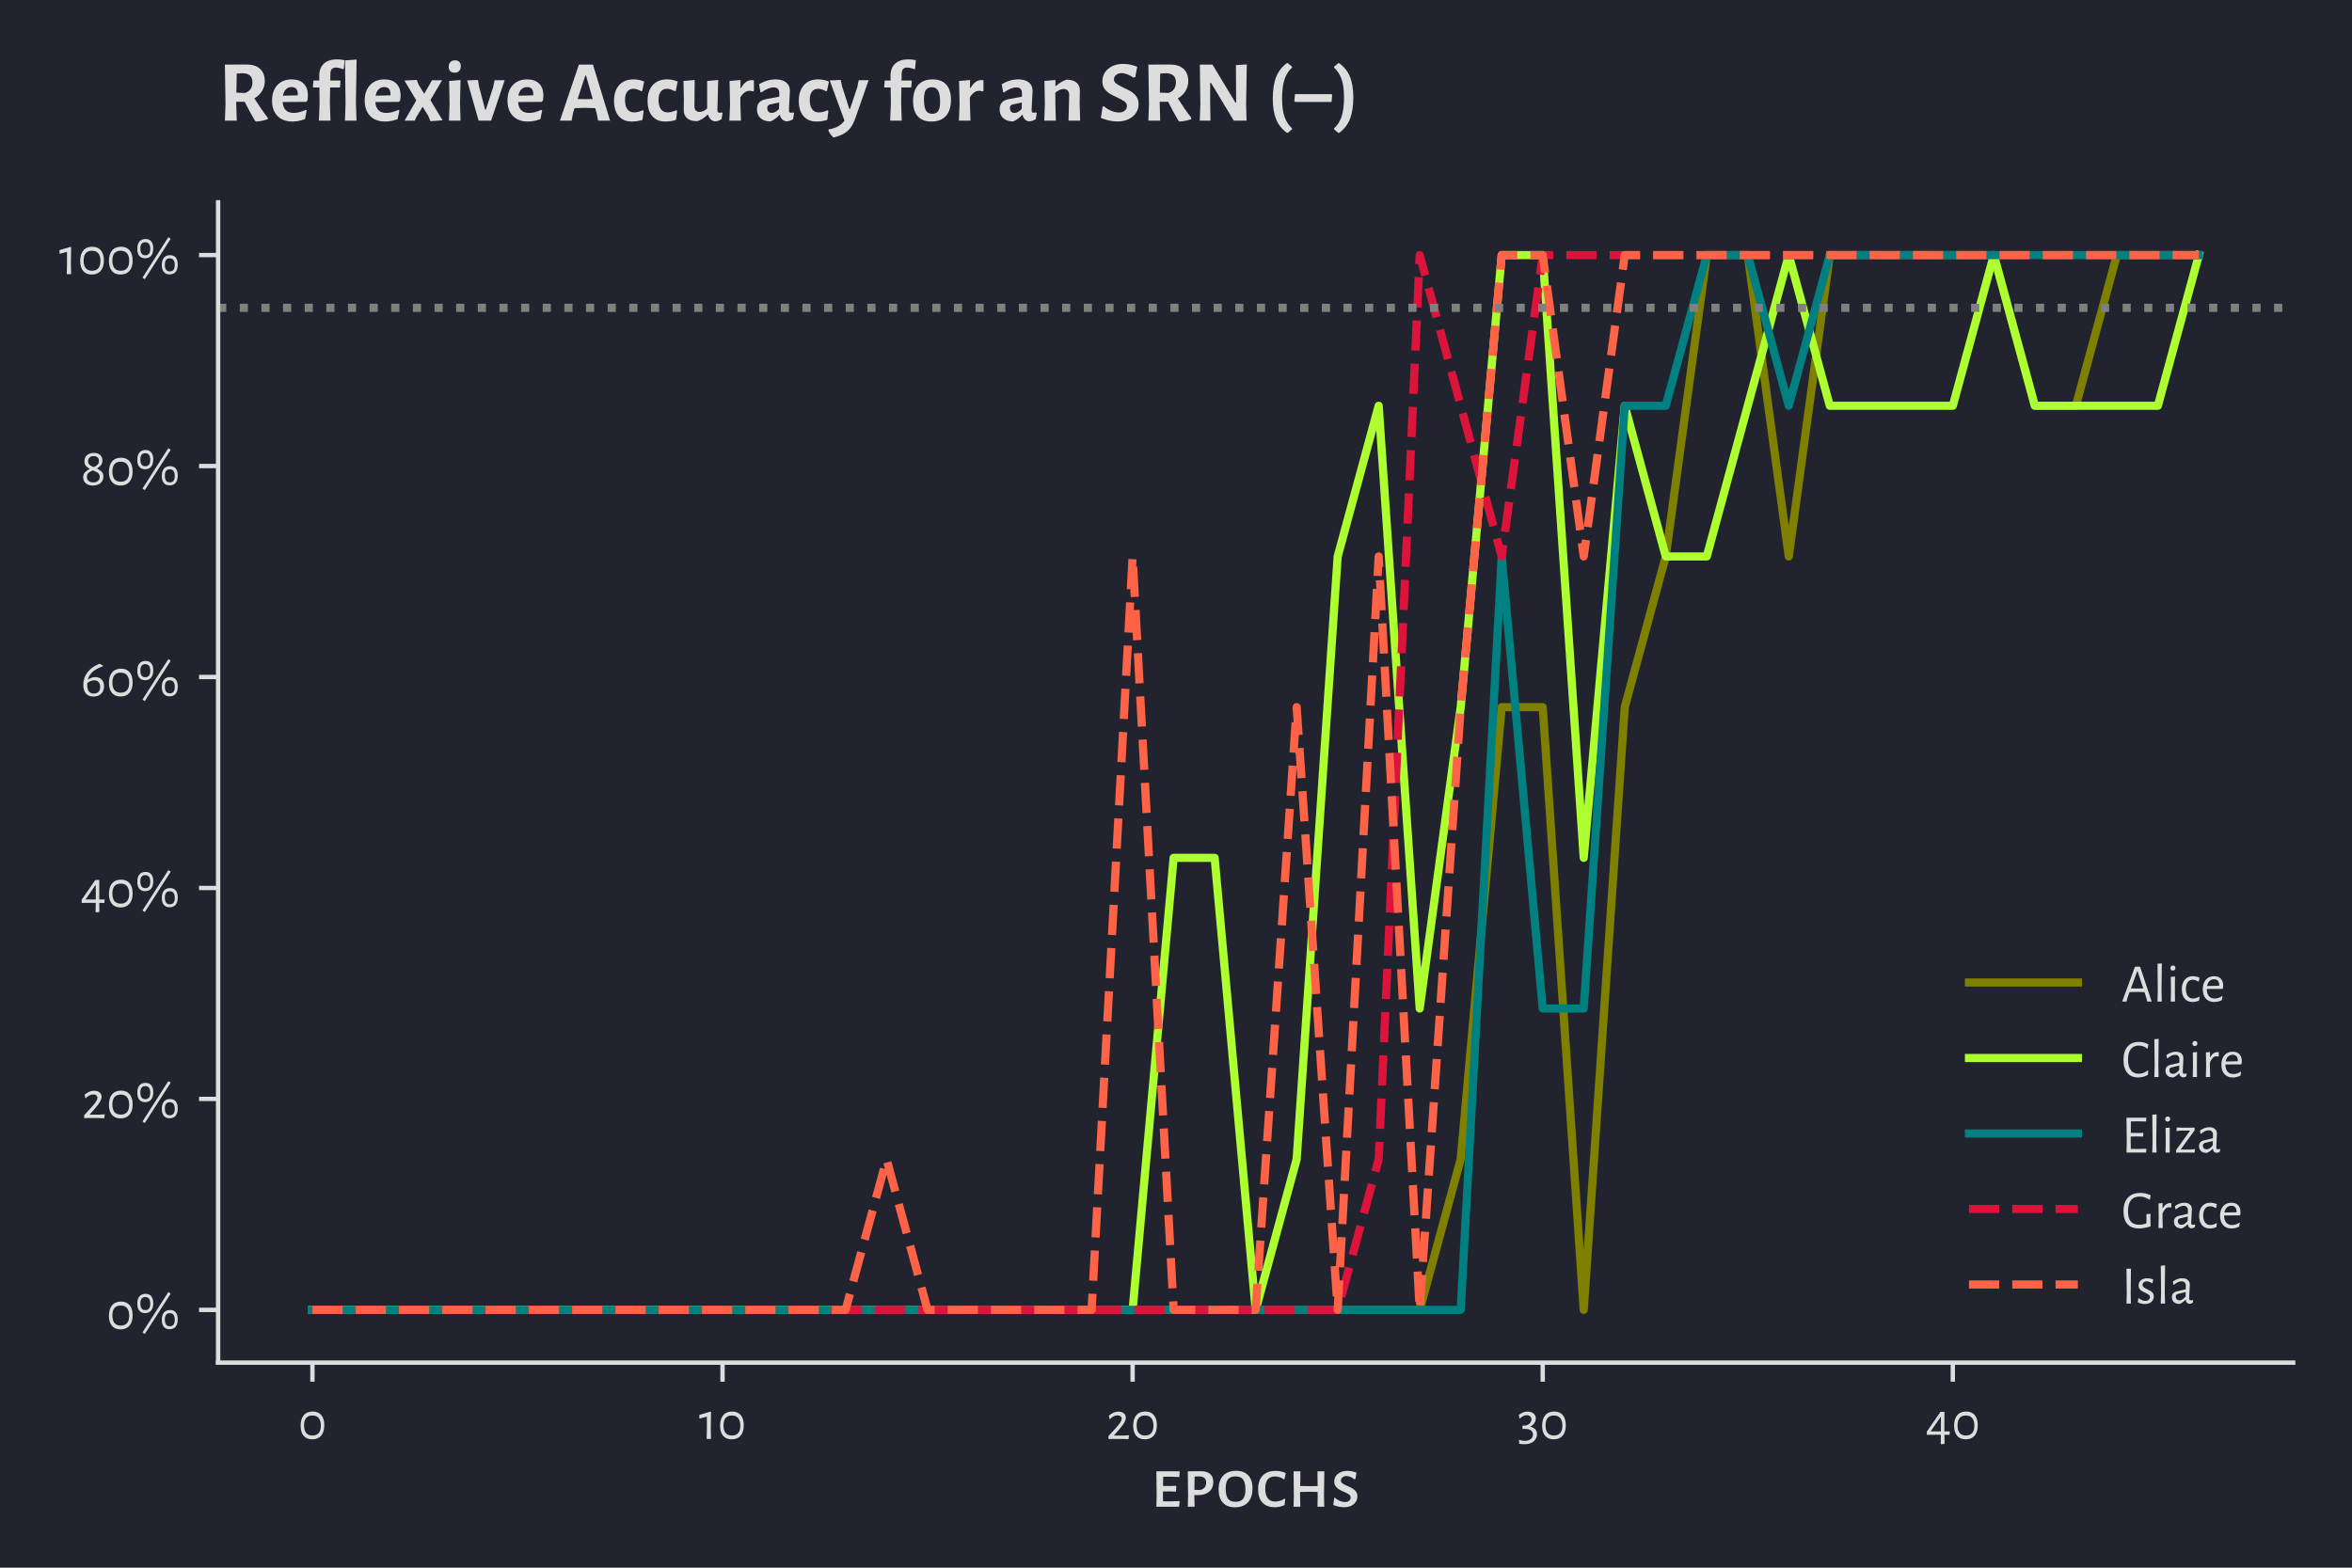 <?xml version="1.0" encoding="utf-8" standalone="no"?>
<!DOCTYPE svg PUBLIC "-//W3C//DTD SVG 1.1//EN"
  "http://www.w3.org/Graphics/SVG/1.1/DTD/svg11.dtd">
<!-- Created with matplotlib (https://matplotlib.org/) -->
<svg height="288pt" version="1.1" viewBox="0 0 432 288" width="432pt" xmlns="http://www.w3.org/2000/svg" xmlns:xlink="http://www.w3.org/1999/xlink">
 <defs>
  <style type="text/css">*{stroke-linecap:butt;stroke-linejoin:round;}</style>
 </defs>
 <g id="figure_1">
  <g id="patch_1">
   <path d="M 0 288 
L 432 288 
L 432 0 
L 0 0 
z
" style="fill:#21242e;"/>
  </g>
  <g id="axes_1">
   <g id="patch_2">
    <path d="M 40.06 250.33 
L 421.2 250.33 
L 421.2 37.17 
L 40.06 37.17 
z
" style="fill:#21242e;"/>
   </g>
   <g id="matplotlib.axis_1">
    <g id="xtick_1">
     <g id="line2d_1">
      <defs>
       <path d="M 0 0 
L 0 3.5 
" id="m5fe134ae4e" style="stroke:#dddddd;stroke-width:0.8;"/>
      </defs>
      <g>
       <use style="fill:#dddddd;stroke:#dddddd;stroke-width:0.8;" x="57.385" xlink:href="#m5fe134ae4e" y="250.33"/>
      </g>
     </g>
     <g id="text_1">
      <!-- 0 -->
      <g style="fill:#dddddd;" transform="translate(54.745 264.35)scale(0.1 -0.1)">
       <defs>
        <path d="M 27 50.406 
Q 37.094 50.406 42.641 43.844 
Q 48.203 37.297 48.203 25.203 
Q 48.203 12.797 42.391 6.047 
Q 36.594 -0.703 26 -0.703 
Q 15.797 -0.703 10.25 5.797 
Q 4.703 12.297 4.703 24.203 
Q 4.703 36.797 10.5 43.594 
Q 16.297 50.406 27 50.406 
z
M 26.297 43.094 
Q 18.703 43.094 14.844 38.5 
Q 11 33.906 11 24.797 
Q 11 15.594 14.891 10.938 
Q 18.797 6.297 26.406 6.297 
Q 34 6.297 37.953 10.844 
Q 41.906 15.406 41.906 24.297 
Q 41.906 33.594 37.953 38.344 
Q 34 43.094 26.297 43.094 
z
" id="AlegreyaSans-Regular-48"/>
       </defs>
       <use xlink:href="#AlegreyaSans-Regular-48"/>
      </g>
     </g>
    </g>
    <g id="xtick_2">
     <g id="line2d_2">
      <g>
       <use style="fill:#dddddd;stroke:#dddddd;stroke-width:0.8;" x="132.709" xlink:href="#m5fe134ae4e" y="250.33"/>
      </g>
     </g>
     <g id="text_2">
      <!-- 10 -->
      <g style="fill:#dddddd;" transform="translate(128.349 264.35)scale(0.1 -0.1)">
       <defs>
        <path d="M 22.5 49.406 
L 22 20.703 
L 22.406 0 
L 14.406 0 
L 14.906 19.703 
L 14.797 41.094 
L 1.906 37.5 
L 1.094 37.906 
L 1.094 44.203 
L 21.297 50.203 
z
" id="AlegreyaSans-Regular-49"/>
       </defs>
       <use xlink:href="#AlegreyaSans-Regular-49"/>
       <use x="34.4" xlink:href="#AlegreyaSans-Regular-48"/>
      </g>
     </g>
    </g>
    <g id="xtick_3">
     <g id="line2d_3">
      <g>
       <use style="fill:#dddddd;stroke:#dddddd;stroke-width:0.8;" x="208.033" xlink:href="#m5fe134ae4e" y="250.33"/>
      </g>
     </g>
     <g id="text_3">
      <!-- 20 -->
      <g style="fill:#dddddd;" transform="translate(203.118 264.35)scale(0.1 -0.1)">
       <defs>
        <path d="M 23 50.203 
Q 29 50.203 32.844 47.141 
Q 36.703 44.094 36.703 39.094 
Q 36.703 35.094 33.891 30.141 
Q 31.094 25.203 25 18.094 
L 14.906 6.594 
L 15.094 6.203 
L 33.594 6.203 
L 42 6.797 
L 42.594 6.297 
L 41.5 -0.406 
L 31.297 0 
L 8.906 0 
L 5.203 -0.203 
L 4.703 0.203 
L 4.703 5.203 
L 18.594 20.297 
Q 24 26.297 26.5 30.25 
Q 29 34.203 29 37.203 
Q 29 39.906 27 41.656 
Q 25 43.406 21.406 43.406 
Q 17.797 43.406 14.25 41.594 
Q 10.703 39.797 7.797 36.594 
L 6.797 36.594 
L 5.5 42.703 
Q 9.406 46.297 13.906 48.25 
Q 18.406 50.203 23 50.203 
z
" id="AlegreyaSans-Regular-50"/>
       </defs>
       <use xlink:href="#AlegreyaSans-Regular-50"/>
       <use x="45.5" xlink:href="#AlegreyaSans-Regular-48"/>
      </g>
     </g>
    </g>
    <g id="xtick_4">
     <g id="line2d_4">
      <g>
       <use style="fill:#dddddd;stroke:#dddddd;stroke-width:0.8;" x="283.357" xlink:href="#m5fe134ae4e" y="250.33"/>
      </g>
     </g>
     <g id="text_4">
      <!-- 30 -->
      <g style="fill:#dddddd;" transform="translate(278.657 264.35)scale(0.1 -0.1)">
       <defs>
        <path d="M 19.094 50.297 
Q 25.906 50.297 30.094 46.75 
Q 34.297 43.203 34.297 37.594 
Q 34.297 33.297 31.75 29.297 
Q 29.203 25.297 24.297 22.797 
L 24.297 22.406 
Q 30.297 21 33.391 17.594 
Q 36.5 14.203 36.5 9.094 
Q 36.5 3.594 33.641 -0.703 
Q 30.797 -5 25.594 -7.344 
Q 20.406 -9.703 13.703 -9.703 
Q 9.094 -9.703 3.906 -8.797 
L 3.406 -2 
L 4 -1.5 
Q 8.703 -3.5 14.203 -3.5 
Q 20.797 -3.5 24.891 -0.344 
Q 29 2.797 29 8.094 
Q 29 12.797 25.641 15.5 
Q 22.297 18.203 16.094 18.406 
L 10.203 18.406 
L 9.703 19 
L 9.906 24.5 
L 14.297 24.594 
Q 17 24.594 19.797 26.094 
Q 22.594 27.594 24.438 30.188 
Q 26.297 32.797 26.297 35.906 
Q 26.297 39.5 23.891 41.594 
Q 21.5 43.703 17.594 43.703 
Q 14.5 43.703 11.547 42.25 
Q 8.594 40.797 5.203 37.797 
L 4.297 37.797 
L 3.094 44.094 
Q 10.594 50.297 19.094 50.297 
z
" id="AlegreyaSans-Regular-51"/>
       </defs>
       <use xlink:href="#AlegreyaSans-Regular-51"/>
       <use x="41.2" xlink:href="#AlegreyaSans-Regular-48"/>
      </g>
     </g>
    </g>
    <g id="xtick_5">
     <g id="line2d_5">
      <g>
       <use style="fill:#dddddd;stroke:#dddddd;stroke-width:0.8;" x="358.681" xlink:href="#m5fe134ae4e" y="250.33"/>
      </g>
     </g>
     <g id="text_5">
      <!-- 40 -->
      <g style="fill:#dddddd;" transform="translate(353.636 264.35)scale(0.1 -0.1)">
       <defs>
        <path d="M 35.203 7.703 
L 35 7.703 
L 35.297 -8.594 
L 34.797 -9.203 
L 28.797 -9.703 
L 28.297 -9.094 
L 28.5 7.703 
L 9.797 7.703 
L 3.203 7.5 
L 2.703 8.297 
L 2.703 13.406 
L 27.797 49.797 
L 35.094 49.797 
L 34.906 13.906 
L 44.297 13.906 
L 44.906 13.094 
L 44.406 7.5 
z
M 28.594 13.906 
L 28.594 40.203 
L 27.906 40.203 
L 9.703 13.906 
z
" id="AlegreyaSans-Regular-52"/>
       </defs>
       <use xlink:href="#AlegreyaSans-Regular-52"/>
       <use x="48.1" xlink:href="#AlegreyaSans-Regular-48"/>
      </g>
     </g>
    </g>
    <g id="text_6">
     <!-- epochs -->
     <g style="fill:#dddddd;" transform="translate(211.319 276.804)scale(0.13 -0.13)">
      <defs>
       <path d="M 40.5 8 
L 41.203 7.297 
L 40.406 0 
L 8.297 0 
L 8.703 15 
L 8.297 50.094 
L 40.703 50.094 
L 41.297 49.297 
L 40.594 42 
L 27.906 42.5 
L 17.906 42.406 
L 17.703 29.406 
L 27.297 29.297 
L 36 29.594 
L 36.5 28.797 
L 35.906 21.406 
L 26.5 21.703 
L 17.594 21.594 
L 17.5 15.906 
L 17.703 7.703 
L 27 7.594 
z
" id="AlegreyaSansSC-Medium-101"/>
       <path d="M 27.297 50.203 
Q 35.406 50.203 39.844 46.25 
Q 44.297 42.297 44.297 35 
Q 44.297 26.406 38.594 21.453 
Q 32.906 16.5 23.203 16.5 
L 17.5 16.5 
L 17.5 15.906 
L 17.906 0 
L 8.297 0 
L 8.703 15 
L 8.297 50.094 
L 27.297 50.203 
z
M 25.594 23.703 
Q 34.203 25.5 34.203 34.203 
Q 34.203 38.5 31.797 40.594 
Q 29.406 42.703 24.406 42.906 
L 17.906 42.703 
L 17.594 23.906 
L 25.594 23.703 
z
" id="AlegreyaSansSC-Medium-112"/>
       <path d="M 28.797 50.797 
Q 39.797 50.797 45.844 44.344 
Q 51.906 37.906 51.906 26.203 
Q 51.906 13.203 45.453 6.203 
Q 39 -0.797 27.094 -0.797 
Q 16 -0.797 10 5.797 
Q 4 12.406 4 24.5 
Q 4 37.094 10.453 43.938 
Q 16.906 50.797 28.797 50.797 
z
M 27.906 42.906 
Q 20.703 42.906 17.344 38.844 
Q 14 34.797 14 25.703 
Q 14 15.594 17.297 11.297 
Q 20.594 7 27.797 7 
Q 35.094 7 38.5 11.047 
Q 41.906 15.094 41.906 24.297 
Q 41.906 34.297 38.594 38.594 
Q 35.297 42.906 27.906 42.906 
z
" id="AlegreyaSansSC-Medium-111"/>
       <path d="M 28.797 50.703 
Q 37 50.703 43.094 47.5 
L 41.297 39 
L 40.406 38.703 
Q 37.906 40.594 34.656 41.688 
Q 31.406 42.797 27.906 42.797 
Q 14.094 42.797 14.094 25.594 
Q 14.094 16.594 17.688 11.938 
Q 21.297 7.297 28.203 7.297 
Q 31.594 7.297 35.094 8.391 
Q 38.594 9.5 41.297 11.406 
L 42.297 10.906 
L 41.5 2.406 
Q 34.797 -0.703 27.703 -0.703 
Q 16.203 -0.703 10.094 5.891 
Q 4 12.5 4 24.703 
Q 4 37.203 10.453 43.953 
Q 16.906 50.703 28.797 50.703 
z
" id="AlegreyaSansSC-Medium-99"/>
       <path d="M 51.297 15.906 
L 51.703 0 
L 42.094 0 
L 42.406 15 
L 42.297 21 
L 29.406 21.094 
L 17.594 20.906 
L 17.5 15.906 
L 17.906 0 
L 8.297 0 
L 8.703 15 
L 8.297 50.094 
L 18 50.094 
L 17.703 29.297 
L 30.094 29.094 
L 42.297 29.203 
L 42.094 50.094 
L 51.797 50.094 
z
" id="AlegreyaSansSC-Medium-104"/>
       <path d="M 24.406 50.703 
Q 30.797 50.703 37.203 48.203 
L 35.703 39.094 
L 34.203 38.797 
Q 28.406 43.406 23.203 43.406 
Q 19.5 43.406 17.344 41.5 
Q 15.203 39.594 15.203 37.094 
Q 15.203 34.594 17.453 32.938 
Q 19.703 31.297 24.5 29.297 
Q 29 27.406 31.75 25.75 
Q 34.5 24.094 36.5 21.391 
Q 38.5 18.703 38.5 14.703 
Q 38.5 10.594 36.344 7.094 
Q 34.203 3.594 29.953 1.438 
Q 25.703 -0.703 19.703 -0.703 
Q 16.094 -0.703 12.094 0.094 
Q 8.094 0.906 4.406 2.5 
L 5.703 12.203 
L 6.797 12.797 
Q 9.703 9.906 13.641 8.25 
Q 17.594 6.594 20.906 6.594 
Q 24.5 6.594 26.75 8.438 
Q 29 10.297 29 13 
Q 29 15.703 26.703 17.344 
Q 24.406 19 19.594 21 
Q 15.297 22.906 12.5 24.547 
Q 9.703 26.203 7.75 28.953 
Q 5.797 31.703 5.797 35.703 
Q 5.797 39.906 8.047 43.297 
Q 10.297 46.703 14.547 48.703 
Q 18.797 50.703 24.406 50.703 
z
" id="AlegreyaSansSC-Medium-115"/>
      </defs>
      <use xlink:href="#AlegreyaSansSC-Medium-101"/>
      <use x="44.4" xlink:href="#AlegreyaSansSC-Medium-112"/>
      <use x="92.2" xlink:href="#AlegreyaSansSC-Medium-111"/>
      <use x="148" xlink:href="#AlegreyaSansSC-Medium-99"/>
      <use x="193.8" xlink:href="#AlegreyaSansSC-Medium-104"/>
      <use x="253.8" xlink:href="#AlegreyaSansSC-Medium-115"/>
     </g>
    </g>
   </g>
   <g id="matplotlib.axis_2">
    <g id="ytick_1">
     <g id="line2d_6">
      <defs>
       <path d="M 0 0 
L -3.5 0 
" id="mf46c822122" style="stroke:#dddddd;stroke-width:0.8;"/>
      </defs>
      <g>
       <use style="fill:#dddddd;stroke:#dddddd;stroke-width:0.8;" x="40.06" xlink:href="#mf46c822122" y="240.641"/>
      </g>
     </g>
     <g id="text_7">
      <!-- 0% -->
      <g style="fill:#dddddd;" transform="translate(19.54 244.151)scale(0.1 -0.1)">
       <defs>
        <path d="M 64.406 65.797 
L 65 64.406 
L 17.797 -9.094 
L 14.297 -7.094 
L 13.797 -5.906 
L 60.906 67.797 
z
M 19.203 64.594 
Q 26 64.594 29.641 60.141 
Q 33.297 55.703 33.297 47.406 
Q 33.297 38.5 29.391 33.844 
Q 25.5 29.203 18.203 29.203 
Q 11.406 29.203 7.703 33.641 
Q 4 38.094 4 46.5 
Q 4 55.297 7.891 59.938 
Q 11.797 64.594 19.203 64.594 
z
M 18.594 58.703 
Q 9.594 58.703 9.594 47 
Q 9.594 34.703 18.703 34.703 
Q 27.797 34.703 27.797 46.5 
Q 27.797 58.703 18.594 58.703 
z
M 64.203 34.906 
Q 71 34.906 74.641 30.5 
Q 78.297 26.094 78.297 17.797 
Q 78.297 8.906 74.438 4.25 
Q 70.594 -0.406 63.203 -0.406 
Q 56.406 -0.406 52.703 4.047 
Q 49 8.5 49 16.797 
Q 49 25.594 52.891 30.25 
Q 56.797 34.906 64.203 34.906 
z
M 63.594 29.094 
Q 54.594 29.094 54.594 17.297 
Q 54.594 5.094 63.703 5.094 
Q 72.797 5.094 72.797 16.906 
Q 72.797 29.094 63.594 29.094 
z
" id="AlegreyaSans-Regular-37"/>
       </defs>
       <use xlink:href="#AlegreyaSans-Regular-48"/>
       <use x="52.8" xlink:href="#AlegreyaSans-Regular-37"/>
      </g>
     </g>
    </g>
    <g id="ytick_2">
     <g id="line2d_7">
      <g>
       <use style="fill:#dddddd;stroke:#dddddd;stroke-width:0.8;" x="40.06" xlink:href="#mf46c822122" y="201.885"/>
      </g>
     </g>
     <g id="text_8">
      <!-- 20% -->
      <g style="fill:#dddddd;" transform="translate(14.99 205.395)scale(0.1 -0.1)">
       <use xlink:href="#AlegreyaSans-Regular-50"/>
       <use x="45.5" xlink:href="#AlegreyaSans-Regular-48"/>
       <use x="98.3" xlink:href="#AlegreyaSans-Regular-37"/>
      </g>
     </g>
    </g>
    <g id="ytick_3">
     <g id="line2d_8">
      <g>
       <use style="fill:#dddddd;stroke:#dddddd;stroke-width:0.8;" x="40.06" xlink:href="#mf46c822122" y="163.128"/>
      </g>
     </g>
     <g id="text_9">
      <!-- 40% -->
      <g style="fill:#dddddd;" transform="translate(14.73 166.638)scale(0.1 -0.1)">
       <use xlink:href="#AlegreyaSans-Regular-52"/>
       <use x="48.1" xlink:href="#AlegreyaSans-Regular-48"/>
       <use x="100.9" xlink:href="#AlegreyaSans-Regular-37"/>
      </g>
     </g>
    </g>
    <g id="ytick_4">
     <g id="line2d_9">
      <g>
       <use style="fill:#dddddd;stroke:#dddddd;stroke-width:0.8;" x="40.06" xlink:href="#mf46c822122" y="124.372"/>
      </g>
     </g>
     <g id="text_10">
      <!-- 60% -->
      <g style="fill:#dddddd;" transform="translate(14.84 127.882)scale(0.1 -0.1)">
       <defs>
        <path d="M 26.703 34.906 
Q 34.203 34.906 38.453 30.297 
Q 42.703 25.703 42.703 18 
Q 42.703 9.703 37.5 4.453 
Q 32.297 -0.797 23.203 -0.797 
Q 14 -0.797 9.297 4.891 
Q 4.594 10.594 4.594 21.094 
Q 4.594 33.797 12.344 43.797 
Q 20.094 53.797 34.203 59.406 
L 34.703 59.406 
L 40.906 55.797 
L 40.906 55 
Q 28.906 50.797 22.156 45 
Q 15.406 39.203 13.094 31.203 
L 13.703 30.5 
Q 19.703 34.906 26.703 34.906 
z
M 23.797 4.703 
Q 29.406 4.703 32.5 7.844 
Q 35.594 11 35.594 16.906 
Q 35.594 22.703 32.688 25.844 
Q 29.797 29 24.5 29 
Q 17.906 29 11.906 23.797 
Q 11.797 22.906 11.797 21.094 
Q 11.797 12.906 14.688 8.797 
Q 17.594 4.703 23.797 4.703 
z
" id="AlegreyaSans-Regular-54"/>
       </defs>
       <use xlink:href="#AlegreyaSans-Regular-54"/>
       <use x="47" xlink:href="#AlegreyaSans-Regular-48"/>
       <use x="99.8" xlink:href="#AlegreyaSans-Regular-37"/>
      </g>
     </g>
    </g>
    <g id="ytick_5">
     <g id="line2d_10">
      <g>
       <use style="fill:#dddddd;stroke:#dddddd;stroke-width:0.8;" x="40.06" xlink:href="#mf46c822122" y="85.615"/>
      </g>
     </g>
     <g id="text_11">
      <!-- 80% -->
      <g style="fill:#dddddd;" transform="translate(14.799 89.126)scale(0.1 -0.1)">
       <defs>
        <path d="M 24.5 59.203 
Q 31.797 59.203 35.938 55.453 
Q 40.094 51.703 40.094 45.203 
Q 40.094 40.094 37.5 36.797 
Q 34.906 33.5 30.406 30.906 
L 30.406 30.406 
Q 35.797 27.797 38.844 24.641 
Q 41.906 21.5 41.906 15.797 
Q 41.906 8.297 36.594 3.797 
Q 31.297 -0.703 22.5 -0.703 
Q 14.297 -0.703 9.547 3.438 
Q 4.797 7.594 4.797 14.297 
Q 4.797 19.906 8 23.453 
Q 11.203 27 16.5 29.594 
L 16.5 30.094 
Q 12.297 32.297 9.688 35.5 
Q 7.094 38.703 7.094 43.906 
Q 7.094 51 11.891 55.094 
Q 16.703 59.203 24.5 59.203 
z
M 24.094 53.406 
Q 19.406 53.406 16.594 50.906 
Q 13.797 48.406 13.797 44.094 
Q 13.797 39.797 16.438 37.438 
Q 19.094 35.094 24.094 33.094 
Q 28.594 35 31.141 37.547 
Q 33.703 40.094 33.703 44.5 
Q 33.703 48.703 31.141 51.047 
Q 28.594 53.406 24.094 53.406 
z
M 22.703 27.094 
Q 17.594 25.297 14.594 22.594 
Q 11.594 19.906 11.594 15.094 
Q 11.594 10.594 14.75 7.797 
Q 17.906 5 23.203 5 
Q 28.703 5 31.953 7.844 
Q 35.203 10.703 35.203 15.297 
Q 35.203 18.5 33.5 20.641 
Q 31.797 22.797 29.438 24.047 
Q 27.094 25.297 22.703 27.094 
z
" id="AlegreyaSans-Regular-56"/>
       </defs>
       <use xlink:href="#AlegreyaSans-Regular-56"/>
       <use x="47.4" xlink:href="#AlegreyaSans-Regular-48"/>
       <use x="100.2" xlink:href="#AlegreyaSans-Regular-37"/>
      </g>
     </g>
    </g>
    <g id="ytick_6">
     <g id="line2d_11">
      <g>
       <use style="fill:#dddddd;stroke:#dddddd;stroke-width:0.8;" x="40.06" xlink:href="#mf46c822122" y="46.859"/>
      </g>
     </g>
     <g id="text_12">
      <!-- 100% -->
      <g style="fill:#dddddd;" transform="translate(10.819 50.369)scale(0.1 -0.1)">
       <use xlink:href="#AlegreyaSans-Regular-49"/>
       <use x="34.4" xlink:href="#AlegreyaSans-Regular-48"/>
       <use x="87.2" xlink:href="#AlegreyaSans-Regular-48"/>
       <use x="140" xlink:href="#AlegreyaSans-Regular-37"/>
      </g>
     </g>
    </g>
   </g>
   <g id="line2d_12">
    <path clip-path="url(#pa89ea2d0d8)" d="M 57.385 240.641 
L 64.917 240.641 
L 72.449 240.641 
L 79.982 240.641 
L 87.514 240.641 
L 95.047 240.641 
L 102.579 240.641 
L 110.111 240.641 
L 117.644 240.641 
L 125.176 240.641 
L 132.709 240.641 
L 140.241 240.641 
L 147.773 240.641 
L 155.306 240.641 
L 162.838 240.641 
L 170.371 240.641 
L 177.903 240.641 
L 185.436 240.641 
L 192.968 240.641 
L 200.5 240.641 
L 208.033 240.641 
L 215.565 240.641 
L 223.098 240.641 
L 230.63 240.641 
L 238.162 240.641 
L 245.695 240.641 
L 253.227 240.641 
L 260.76 240.641 
L 268.292 212.958 
L 275.824 129.908 
L 283.357 129.908 
L 290.889 240.641 
L 298.422 129.908 
L 305.954 102.225 
L 313.487 46.859 
L 321.019 46.859 
L 328.551 102.225 
L 336.084 46.859 
L 343.616 46.859 
L 351.149 46.859 
L 358.681 46.859 
L 366.213 46.859 
L 373.746 74.542 
L 381.278 74.542 
L 388.811 46.859 
L 396.343 46.859 
L 403.875 46.859 
" style="fill:none;stroke:#808000;stroke-linecap:square;stroke-width:1.5;"/>
   </g>
   <g id="line2d_13">
    <path clip-path="url(#pa89ea2d0d8)" d="M 57.385 240.641 
L 64.917 240.641 
L 72.449 240.641 
L 79.982 240.641 
L 87.514 240.641 
L 95.047 240.641 
L 102.579 240.641 
L 110.111 240.641 
L 117.644 240.641 
L 125.176 240.641 
L 132.709 240.641 
L 140.241 240.641 
L 147.773 240.641 
L 155.306 240.641 
L 162.838 240.641 
L 170.371 240.641 
L 177.903 240.641 
L 185.436 240.641 
L 192.968 240.641 
L 200.5 240.641 
L 208.033 240.641 
L 215.565 157.592 
L 223.098 157.592 
L 230.63 240.641 
L 238.162 212.958 
L 245.695 102.225 
L 253.227 74.542 
L 260.76 185.275 
L 268.292 129.908 
L 275.824 46.859 
L 283.357 46.859 
L 290.889 157.592 
L 298.422 74.542 
L 305.954 102.225 
L 313.487 102.225 
L 321.019 74.542 
L 328.551 46.859 
L 336.084 74.542 
L 343.616 74.542 
L 351.149 74.542 
L 358.681 74.542 
L 366.213 46.859 
L 373.746 74.542 
L 381.278 74.542 
L 388.811 74.542 
L 396.343 74.542 
L 403.875 46.859 
" style="fill:none;stroke:#adff2f;stroke-linecap:square;stroke-width:1.5;"/>
   </g>
   <g id="line2d_14">
    <path clip-path="url(#pa89ea2d0d8)" d="M 57.385 240.641 
L 64.917 240.641 
L 72.449 240.641 
L 79.982 240.641 
L 87.514 240.641 
L 95.047 240.641 
L 102.579 240.641 
L 110.111 240.641 
L 117.644 240.641 
L 125.176 240.641 
L 132.709 240.641 
L 140.241 240.641 
L 147.773 240.641 
L 155.306 240.641 
L 162.838 240.641 
L 170.371 240.641 
L 177.903 240.641 
L 185.436 240.641 
L 192.968 240.641 
L 200.5 240.641 
L 208.033 240.641 
L 215.565 240.641 
L 223.098 240.641 
L 230.63 240.641 
L 238.162 240.641 
L 245.695 240.641 
L 253.227 240.641 
L 260.76 240.641 
L 268.292 240.641 
L 275.824 102.225 
L 283.357 185.275 
L 290.889 185.275 
L 298.422 74.542 
L 305.954 74.542 
L 313.487 46.859 
L 321.019 46.859 
L 328.551 74.542 
L 336.084 46.859 
L 343.616 46.859 
L 351.149 46.859 
L 358.681 46.859 
L 366.213 46.859 
L 373.746 46.859 
L 381.278 46.859 
L 388.811 46.859 
L 396.343 46.859 
L 403.875 46.859 
" style="fill:none;stroke:#008080;stroke-linecap:square;stroke-width:1.5;"/>
   </g>
   <g id="line2d_15">
    <path clip-path="url(#pa89ea2d0d8)" d="M 57.385 240.641 
L 64.917 240.641 
L 72.449 240.641 
L 79.982 240.641 
L 87.514 240.641 
L 95.047 240.641 
L 102.579 240.641 
L 110.111 240.641 
L 117.644 240.641 
L 125.176 240.641 
L 132.709 240.641 
L 140.241 240.641 
L 147.773 240.641 
L 155.306 240.641 
L 162.838 240.641 
L 170.371 240.641 
L 177.903 240.641 
L 185.436 240.641 
L 192.968 240.641 
L 200.5 240.641 
L 208.033 240.641 
L 215.565 240.641 
L 223.098 240.641 
L 230.63 240.641 
L 238.162 240.641 
L 245.695 240.641 
L 253.227 212.958 
L 260.76 46.859 
L 268.292 74.542 
L 275.824 102.225 
L 283.357 46.859 
L 290.889 46.859 
L 298.422 46.859 
L 305.954 46.859 
L 313.487 46.859 
L 321.019 46.859 
L 328.551 46.859 
L 336.084 46.859 
L 343.616 46.859 
L 351.149 46.859 
L 358.681 46.859 
L 366.213 46.859 
L 373.746 46.859 
L 381.278 46.859 
L 388.811 46.859 
L 396.343 46.859 
L 403.875 46.859 
" style="fill:none;stroke:#dc143c;stroke-dasharray:5.55,2.4;stroke-dashoffset:0;stroke-width:1.5;"/>
   </g>
   <g id="line2d_16">
    <path clip-path="url(#pa89ea2d0d8)" d="M 57.385 240.641 
L 64.917 240.641 
L 72.449 240.641 
L 79.982 240.641 
L 87.514 240.641 
L 95.047 240.641 
L 102.579 240.641 
L 110.111 240.641 
L 117.644 240.641 
L 125.176 240.641 
L 132.709 240.641 
L 140.241 240.641 
L 147.773 240.641 
L 155.306 240.641 
L 162.838 212.958 
L 170.371 240.641 
L 177.903 240.641 
L 185.436 240.641 
L 192.968 240.641 
L 200.5 240.641 
L 208.033 102.225 
L 215.565 240.641 
L 223.098 240.641 
L 230.63 240.641 
L 238.162 129.908 
L 245.695 240.641 
L 253.227 102.225 
L 260.76 240.641 
L 268.292 129.908 
L 275.824 46.859 
L 283.357 46.859 
L 290.889 102.225 
L 298.422 46.859 
L 305.954 46.859 
L 313.487 46.859 
L 321.019 46.859 
L 328.551 46.859 
L 336.084 46.859 
L 343.616 46.859 
L 351.149 46.859 
L 358.681 46.859 
L 366.213 46.859 
L 373.746 46.859 
L 381.278 46.859 
L 388.811 46.859 
L 396.343 46.859 
L 403.875 46.859 
" style="fill:none;stroke:#ff6347;stroke-dasharray:5.55,2.4;stroke-dashoffset:0;stroke-width:1.5;"/>
   </g>
   <g id="line2d_17">
    <path clip-path="url(#pa89ea2d0d8)" d="M 40.06 56.548 
L 421.2 56.548 
" style="fill:none;stroke:#808080;stroke-dasharray:1.5,2.475;stroke-dashoffset:0;stroke-width:1.5;"/>
   </g>
   <g id="patch_3">
    <path d="M 40.06 250.33 
L 40.06 37.17 
" style="fill:none;stroke:#dddddd;stroke-linecap:square;stroke-linejoin:miter;stroke-width:0.8;"/>
   </g>
   <g id="patch_4">
    <path d="M 40.06 250.33 
L 421.2 250.33 
" style="fill:none;stroke:#dddddd;stroke-linecap:square;stroke-linejoin:miter;stroke-width:0.8;"/>
   </g>
   <g id="text_13">
    <!-- Reflexive Accuracy for an SRN (−) -->
    <g style="fill:#dddddd;" transform="translate(40.06 22.17)scale(0.16 -0.16)">
     <defs>
      <path d="M 41.594 25.594 
Q 49.406 13.203 57.094 3.203 
L 56.906 1.703 
Q 50.406 -0.594 43.594 -1 
L 42.203 0.094 
Q 35 12.5 30.5 21.703 
L 20.797 21.703 
L 20.797 20.406 
L 21.406 0 
L 7.797 0 
L 8.5 19.203 
L 7.797 64.406 
L 32.5 64.5 
Q 42.594 64.5 48.094 59.547 
Q 53.594 54.594 53.594 45.406 
Q 53.594 39.203 50.438 34.047 
Q 47.297 28.906 41.594 25.594 
z
M 21 32.203 
L 30.906 31.797 
Q 39.406 34.703 39.406 44.094 
Q 39.406 49.203 36.656 51.75 
Q 33.906 54.297 28.203 54.5 
L 21.406 54.094 
z
" id="AlegreyaSans-Bold-82"/>
      <path d="M 42.094 21.594 
L 15.094 21.406 
Q 16 8.906 27.797 8.906 
Q 34 8.906 41.594 12.406 
L 42.703 11.703 
L 40.703 1.797 
Q 33.094 -1 26.406 -1 
Q 15.406 -1 9.156 5.391 
Q 2.906 11.797 2.906 23.094 
Q 2.906 34.297 9 40.844 
Q 15.094 47.406 25.5 47.406 
Q 34.406 47.406 39.25 42.547 
Q 44.094 37.703 44.094 29 
Q 44.094 26.703 43.594 23.203 
z
M 32.5 30.5 
Q 32.5 34.5 30.703 36.547 
Q 28.906 38.594 25.406 38.594 
Q 21.5 38.594 18.891 36.047 
Q 16.297 33.5 15.406 28.703 
L 32.297 29.094 
z
" id="AlegreyaSans-Bold-101"/>
      <path d="M 30.297 70.406 
Q 34.406 70.406 39 69.5 
L 38.094 59.594 
L 37.203 59 
Q 32.5 61 29 61 
Q 22.797 61 22.703 53.906 
L 22.594 46.094 
L 33.906 46.094 
L 34.297 45.406 
L 33.703 38.094 
L 22.406 38.094 
L 22.094 20.5 
L 22.797 0 
L 9.5 0 
L 10.297 19.297 
L 10.094 38.094 
L 3.094 38.094 
L 2.594 38.797 
L 3.297 46.094 
L 10 46.094 
L 9.906 51.594 
Q 9.906 60.594 15.25 65.5 
Q 20.594 70.406 30.297 70.406 
z
" id="AlegreyaSans-Bold-102"/>
      <path d="M 19.094 20.5 
L 19.797 0 
L 6.5 0 
L 7.203 19.297 
L 6.594 69.203 
L 19.906 70.203 
z
" id="AlegreyaSans-Bold-108"/>
      <path d="M 17.594 41.297 
L 24 30.906 
L 30.297 41.703 
L 32.797 46.406 
L 44.5 46.406 
L 31.094 23.594 
L 45.094 0.406 
L 31.094 -0.594 
L 28.797 5.297 
L 22.203 16 
L 15.297 4.703 
L 13.094 0 
L 1.406 0 
L 14.906 23.297 
L 1.297 46.094 
L 15.5 46.797 
z
" id="AlegreyaSans-Bold-120"/>
      <path d="M 7 19.203 
L 6.5 45.594 
L 19.594 46.703 
L 19 20.5 
L 19.594 0 
L 6.297 0 
z
M 13.297 69.297 
Q 16.406 69.297 18.156 67.5 
Q 19.906 65.703 19.906 62.5 
Q 19.906 59.094 18 57.094 
Q 16.094 55.094 12.797 55.094 
Q 9.5 55.094 7.75 56.891 
Q 6 58.703 6 62 
Q 6 65.297 7.953 67.297 
Q 9.906 69.297 13.297 69.297 
z
" id="AlegreyaSans-Bold-105"/>
      <path d="M 14.797 39.094 
L 21.797 12.5 
L 22.5 12.5 
L 30.906 38.406 
L 32.594 46.5 
L 44.203 46.5 
L 28.594 0 
L 14.297 0 
L 1.094 46.203 
L 13.5 46.797 
z
" id="AlegreyaSans-Bold-118"/>
      <path id="AlegreyaSans-Bold-32"/>
      <path d="M 58.406 0 
L 44.594 0 
L 43 8.406 
L 41.297 14.406 
L 28.703 14.703 
L 17.594 14.406 
L 15.906 9.094 
L 14.203 0 
L 0.797 0 
L 22.594 64.406 
L 38.703 64.406 
z
M 38.406 24.906 
L 30.797 51.703 
L 29.906 51.703 
L 21.094 24.906 
L 29.703 24.703 
z
" id="AlegreyaSans-Bold-65"/>
      <path d="M 25.203 47.406 
Q 28.5 47.406 31.75 46.75 
Q 35 46.094 37.5 44.906 
L 35.297 34.297 
L 34.203 33.797 
Q 29.094 36.594 25.094 36.594 
Q 20.5 36.594 18 33.297 
Q 15.5 30 15.5 23.906 
Q 15.5 16.906 18.203 13.203 
Q 20.906 9.5 25.906 9.5 
Q 30.406 9.5 35.906 12 
L 36.906 11.203 
L 35.594 0.906 
Q 29.594 -1 23.297 -1 
Q 13.703 -1 8.297 5.25 
Q 2.906 11.5 2.906 22.703 
Q 2.906 34.297 8.797 40.844 
Q 14.703 47.406 25.203 47.406 
z
" id="AlegreyaSans-Bold-99"/>
      <path d="M 50.5 8.703 
L 49.297 1.703 
Q 45.594 -0.703 41.703 -0.797 
Q 38.797 -0.297 36.891 1.5 
Q 35 3.297 34 6.703 
L 33.094 6.703 
Q 27.406 1.094 21.297 -0.594 
Q 13.703 -0.594 9.75 2.844 
Q 5.797 6.297 5.906 12.797 
L 6.094 24.594 
L 5.594 45.594 
L 18.5 46.703 
L 18.203 17.203 
Q 18.094 13.703 19.594 11.891 
Q 21.094 10.094 24.094 10.094 
Q 28.5 10.094 32.797 14 
L 32.797 45.594 
L 45.5 46.703 
L 44.594 12.094 
Q 44.594 10.5 45.141 9.797 
Q 45.703 9.094 46.906 9.094 
Q 48 9.094 49.594 9.5 
z
" id="AlegreyaSans-Bold-117"/>
      <path d="M 31.797 46.594 
Q 32.703 46.594 34.297 46.406 
L 34.297 34.094 
L 32.906 33.594 
Q 31.203 34.297 29.203 34.297 
Q 23.406 34.297 18.703 26.797 
L 18.703 20.5 
L 19.406 0 
L 6.094 0 
L 6.906 19.203 
L 6.297 45.594 
L 18.906 46.703 
L 18.797 37.594 
L 19.594 37.594 
Q 24.5 46.594 31.797 46.594 
z
" id="AlegreyaSans-Bold-114"/>
      <path d="M 24.406 47.406 
Q 32.094 47.406 36.438 43.953 
Q 40.797 40.5 40.797 34.297 
Q 40.797 32.5 40.203 22.906 
Q 40.094 20.094 39.891 17.141 
Q 39.703 14.203 39.703 12.094 
Q 39.703 10.406 40.203 9.75 
Q 40.703 9.094 42 9.094 
Q 43 9.094 44.594 9.5 
L 45.594 8.703 
L 44.406 1.703 
Q 41.203 -0.406 37.094 -0.797 
Q 34.094 -0.5 32.094 1.344 
Q 30.094 3.203 29.406 6.5 
L 28.703 6.5 
Q 23.703 1.203 18.406 -0.906 
Q 11.203 -0.797 7.094 2.891 
Q 3 6.594 3 13 
Q 3 18 5.547 20.844 
Q 8.094 23.703 13.297 24.703 
L 28.594 27.594 
L 28.594 31.703 
Q 28.594 38.203 22.203 38.203 
Q 19.094 38.203 15.641 36.797 
Q 12.203 35.406 7.906 32.406 
L 6.906 33 
L 5.406 41.797 
Q 9.703 44.5 14.594 45.953 
Q 19.5 47.406 24.406 47.406 
z
M 17.906 18.594 
Q 16.297 18.203 15.547 17.25 
Q 14.797 16.297 14.797 14.406 
Q 14.797 11.797 16.188 10.344 
Q 17.594 8.906 20.094 8.906 
Q 24 8.906 28.297 13.5 
L 28.5 20.906 
z
" id="AlegreyaSans-Bold-97"/>
      <path d="M 14.094 39.406 
L 22.406 13.406 
L 23.203 13.406 
L 31.5 38.297 
L 33.203 46.5 
L 44.594 46.5 
L 29.406 3.094 
Q 27 -3.703 24 -7.844 
Q 21 -12 16.5 -14.641 
Q 12 -17.297 4.906 -19.203 
L 3.906 -19.094 
Q 0.5 -15.797 -1.703 -11.297 
L -1.297 -10 
Q 5 -8.906 9.094 -6.75 
Q 13.203 -4.594 16.906 0 
L -0.094 46.203 
L 12.5 46.797 
z
" id="AlegreyaSans-Bold-121"/>
      <path d="M 25.406 47.406 
Q 35.594 47.406 41 41.406 
Q 46.406 35.406 46.406 24.094 
Q 46.406 11.906 40.594 5.453 
Q 34.797 -1 23.906 -1 
Q 13.703 -1 8.297 5 
Q 2.906 11 2.906 22.297 
Q 2.906 34.5 8.703 40.953 
Q 14.5 47.406 25.406 47.406 
z
M 24.5 38.406 
Q 19.703 38.406 17.547 35.203 
Q 15.406 32 15.406 24.906 
Q 15.406 15.703 17.594 11.797 
Q 19.797 7.906 24.797 7.906 
Q 29.594 7.906 31.75 11.047 
Q 33.906 14.203 33.906 21.406 
Q 33.906 30.5 31.656 34.453 
Q 29.406 38.406 24.5 38.406 
z
" id="AlegreyaSans-Bold-111"/>
      <path d="M 34.703 29 
Q 34.797 32.5 33.141 34.453 
Q 31.5 36.406 28.406 36.406 
Q 23.906 36.406 18.797 32.094 
L 18.797 20.5 
L 19.406 0 
L 6.094 0 
L 6.797 19.203 
L 6.297 45.594 
L 18.906 46.703 
L 18.906 39.906 
L 19.594 39.906 
Q 25.094 44.906 31.594 47.094 
Q 39.203 47.094 43.203 43.641 
Q 47.203 40.203 47 33.703 
L 46.703 20.406 
L 47.297 0 
L 33.906 0 
z
" id="AlegreyaSans-Bold-110"/>
      <path d="M 28.5 65.203 
Q 36.703 65.203 44.797 61.906 
L 42.594 50.203 
L 40.594 49.406 
Q 37.203 51.797 33.547 53.188 
Q 29.906 54.594 26.906 54.594 
Q 22.906 54.594 20.5 52.438 
Q 18.094 50.297 18.094 47.5 
Q 18.094 44.594 20.75 42.594 
Q 23.406 40.594 29.094 37.906 
Q 34.594 35.406 38.047 33.25 
Q 41.5 31.094 43.953 27.594 
Q 46.406 24.094 46.406 19 
Q 46.406 13.5 43.406 8.953 
Q 40.406 4.406 34.906 1.75 
Q 29.406 -0.906 22.203 -0.906 
Q 12.703 -0.906 3.094 3.203 
L 5 15.797 
L 6.5 16.594 
Q 10.5 13.094 15.25 11.25 
Q 20 9.406 23.703 9.406 
Q 28.094 9.406 30.547 11.547 
Q 33 13.703 33 16.703 
Q 33 19.906 30.344 21.906 
Q 27.703 23.906 21.797 26.703 
Q 16.406 29.094 13 31.188 
Q 9.594 33.297 7.188 36.797 
Q 4.797 40.297 4.797 45.297 
Q 4.797 50.906 7.797 55.453 
Q 10.797 60 16.188 62.594 
Q 21.594 65.203 28.5 65.203 
z
" id="AlegreyaSans-Bold-83"/>
      <path d="M 61 19.906 
L 61.5 0 
L 46.906 0 
L 20.594 43.594 
L 19.797 43.594 
L 19.703 22.203 
L 20.094 0 
L 7.797 0 
L 8.5 19 
L 7.906 64.406 
L 22.406 64.406 
L 48.703 20.797 
L 49.594 20.797 
L 49.297 63.797 
L 61.797 64.594 
z
" id="AlegreyaSans-Bold-78"/>
      <path d="M 29.094 62 
L 29.094 60.906 
Q 23.094 55.5 20.391 47.094 
Q 17.703 38.703 17.703 25.406 
Q 17.703 12.797 20.391 4.75 
Q 23.094 -3.297 29.094 -8.797 
L 29.094 -9.906 
L 24.297 -13.906 
L 23.203 -13.906 
Q 14.703 -7.703 10.891 1.547 
Q 7.094 10.797 7 25.297 
Q 7.094 40.594 10.891 50.188 
Q 14.703 59.797 23.203 66.094 
L 24.297 66.094 
z
" id="AlegreyaSans-Bold-40"/>
      <path d="M 45.703 29.594 
L 45 21.5 
L 3.203 21.5 
L 2.297 22.406 
L 3 30.5 
L 44.797 30.5 
z
" id="AlegreyaSans-Bold-8722"/>
      <path d="M -0.094 -9.906 
L -0.094 -8.797 
Q 5.906 -3.406 8.594 5 
Q 11.297 13.406 11.297 26.703 
Q 11.297 39.297 8.594 47.344 
Q 5.906 55.406 -0.094 60.906 
L -0.094 62 
L 4.703 66 
L 5.797 66 
Q 14.297 59.797 18.094 50.547 
Q 21.906 41.297 22 26.797 
Q 21.906 11.5 18.094 1.891 
Q 14.297 -7.703 5.797 -14 
L 4.703 -14 
z
" id="AlegreyaSans-Bold-41"/>
     </defs>
     <use xlink:href="#AlegreyaSans-Bold-82"/>
     <use x="59" xlink:href="#AlegreyaSans-Bold-101"/>
     <use x="106.2" xlink:href="#AlegreyaSans-Bold-102"/>
     <use x="139.1" xlink:href="#AlegreyaSans-Bold-108"/>
     <use x="165.4" xlink:href="#AlegreyaSans-Bold-101"/>
     <use x="212.6" xlink:href="#AlegreyaSans-Bold-120"/>
     <use x="258.7" xlink:href="#AlegreyaSans-Bold-105"/>
     <use x="284.8" xlink:href="#AlegreyaSans-Bold-118"/>
     <use x="329.3" xlink:href="#AlegreyaSans-Bold-101"/>
     <use x="376.5" xlink:href="#AlegreyaSans-Bold-32"/>
     <use x="391.6" xlink:href="#AlegreyaSans-Bold-65"/>
     <use x="451.6" xlink:href="#AlegreyaSans-Bold-99"/>
     <use x="490.1" xlink:href="#AlegreyaSans-Bold-99"/>
     <use x="528.6" xlink:href="#AlegreyaSans-Bold-117"/>
     <use x="580.8" xlink:href="#AlegreyaSans-Bold-114"/>
     <use x="615.6" xlink:href="#AlegreyaSans-Bold-97"/>
     <use x="663.7" xlink:href="#AlegreyaSans-Bold-99"/>
     <use x="702.2" xlink:href="#AlegreyaSans-Bold-121"/>
     <use x="746.9" xlink:href="#AlegreyaSans-Bold-32"/>
     <use x="762" xlink:href="#AlegreyaSans-Bold-102"/>
     <use x="794.9" xlink:href="#AlegreyaSans-Bold-111"/>
     <use x="844.3" xlink:href="#AlegreyaSans-Bold-114"/>
     <use x="879.1" xlink:href="#AlegreyaSans-Bold-32"/>
     <use x="894.2" xlink:href="#AlegreyaSans-Bold-97"/>
     <use x="942.3" xlink:href="#AlegreyaSans-Bold-110"/>
     <use x="995.2" xlink:href="#AlegreyaSans-Bold-32"/>
     <use x="1010.3" xlink:href="#AlegreyaSans-Bold-83"/>
     <use x="1060.1" xlink:href="#AlegreyaSans-Bold-82"/>
     <use x="1119.1" xlink:href="#AlegreyaSans-Bold-78"/>
     <use x="1188.6" xlink:href="#AlegreyaSans-Bold-32"/>
     <use x="1203.7" xlink:href="#AlegreyaSans-Bold-40"/>
     <use x="1233.2" xlink:href="#AlegreyaSans-Bold-8722"/>
     <use x="1281.2" xlink:href="#AlegreyaSans-Bold-41"/>
    </g>
   </g>
   <g id="legend_1">
    <g id="line2d_18">
     <path d="M 361.65 180.499 
L 381.65 180.499 
" style="fill:none;stroke:#808000;stroke-linecap:square;stroke-width:1.5;"/>
    </g>
    <g id="line2d_19"/>
    <g id="text_14">
     <!-- Alice -->
     <g style="fill:#dddddd;" transform="translate(389.65 183.999)scale(0.1 -0.1)">
      <defs>
       <path d="M 55.594 0 
L 47.406 0 
L 45.906 6.406 
L 42.297 17.406 
L 27.906 17.703 
L 14.906 17.406 
L 11 6.797 
L 9.406 0 
L 1.406 0 
L 24.906 64.094 
L 34.203 64.094 
z
M 40.094 24.203 
L 29.703 55.797 
L 29 55.797 
L 17.406 24.203 
L 28.594 24 
z
" id="AlegreyaSans-Regular-65"/>
       <path d="M 15.797 20.094 
L 16.297 0 
L 8.406 0 
L 9 19.5 
L 8.5 69.5 
L 16.406 70.203 
z
" id="AlegreyaSans-Regular-108"/>
       <path d="M 8.5 19.406 
L 8.203 45.297 
L 15.906 46 
L 15.703 20.094 
L 15.906 0 
L 8.094 0 
z
M 12.203 66.297 
Q 14.203 66.297 15.406 65.094 
Q 16.609 63.906 16.609 61.797 
Q 16.609 59.594 15.359 58.297 
Q 14.109 57 11.906 57 
Q 9.797 57 8.641 58.203 
Q 7.5 59.406 7.5 61.594 
Q 7.5 63.703 8.75 65 
Q 10 66.297 12.203 66.297 
z
" id="AlegreyaSans-Regular-105"/>
       <path d="M 24.5 46.594 
Q 27.594 46.594 30.938 45.844 
Q 34.297 45.094 36.797 43.906 
L 35.406 37 
L 34.5 36.703 
Q 29.297 40.094 24.203 40.094 
Q 18.297 40.094 15 35.594 
Q 11.703 31.094 11.703 23 
Q 11.703 14.906 15.141 10.25 
Q 18.594 5.594 24.703 5.594 
Q 27.406 5.594 30.344 6.5 
Q 33.297 7.406 35.906 9 
L 36.797 8.5 
L 35.906 1.797 
Q 29.797 -0.797 23.703 -0.797 
Q 14.594 -0.797 9.391 5.453 
Q 4.203 11.703 4.203 22.594 
Q 4.203 33.703 9.641 40.141 
Q 15.094 46.594 24.5 46.594 
z
" id="AlegreyaSans-Regular-99"/>
       <path d="M 11.594 23.203 
L 11.594 23 
Q 11.594 14.594 15.391 10.094 
Q 19.203 5.594 26.203 5.594 
Q 29.703 5.594 33.203 6.75 
Q 36.703 7.906 39.594 10 
L 40.406 9.406 
L 39.203 2.594 
Q 32.203 -0.797 25.203 -0.797 
Q 15.406 -0.797 9.797 5.453 
Q 4.203 11.703 4.203 22.594 
Q 4.203 33.594 9.797 40.094 
Q 15.406 46.594 24.906 46.594 
Q 32.906 46.594 37.297 42.047 
Q 41.703 37.5 41.703 29.406 
Q 41.703 26.703 41.297 24.297 
L 40.297 23.297 
z
M 24.906 41 
Q 19.906 41 16.547 37.75 
Q 13.203 34.5 12.094 28.594 
L 34.203 29 
L 34.406 30.406 
Q 34.406 35.5 31.953 38.25 
Q 29.5 41 24.906 41 
z
" id="AlegreyaSans-Regular-101"/>
      </defs>
      <use xlink:href="#AlegreyaSans-Regular-65"/>
      <use x="57.8" xlink:href="#AlegreyaSans-Regular-108"/>
      <use x="82.5" xlink:href="#AlegreyaSans-Regular-105"/>
      <use x="106.7" xlink:href="#AlegreyaSans-Regular-99"/>
      <use x="145.2" xlink:href="#AlegreyaSans-Regular-101"/>
     </g>
    </g>
    <g id="line2d_20">
     <path d="M 361.65 194.369 
L 381.65 194.369 
" style="fill:none;stroke:#adff2f;stroke-linecap:square;stroke-width:1.5;"/>
    </g>
    <g id="line2d_21"/>
    <g id="text_15">
     <!-- Claire -->
     <g style="fill:#dddddd;" transform="translate(389.65 197.869)scale(0.1 -0.1)">
      <defs>
       <path d="M 32.203 64.594 
Q 42.297 64.594 49.703 59.797 
L 48.094 52.5 
L 47.203 52.297 
Q 40.5 57.906 31.797 57.906 
Q 22.297 57.906 17.188 51.344 
Q 12.094 44.797 12.094 32.203 
Q 12.094 19.5 17.188 12.797 
Q 22.297 6.094 31.594 6.094 
Q 36 6.094 40.344 7.688 
Q 44.703 9.297 48.297 12.203 
L 49.297 11.703 
L 48.594 4.094 
Q 39.906 -0.703 30.906 -0.703 
Q 18 -0.703 10.891 7.641 
Q 3.797 16 3.797 31.5 
Q 3.797 47.406 11.188 56 
Q 18.594 64.594 32.203 64.594 
z
" id="AlegreyaSans-Regular-67"/>
       <path d="M 23.094 46.594 
Q 29.594 46.594 33.344 43.391 
Q 37.094 40.203 37.094 34.594 
Q 37.094 32.906 36.5 22.297 
Q 35.906 11.703 35.906 9.906 
Q 35.906 7.703 36.594 6.844 
Q 37.297 6 39 6 
Q 40.5 6 42.406 6.594 
L 43.203 5.906 
L 42.406 1.406 
Q 39.5 -0.297 36.703 -0.594 
Q 33.594 -0.297 31.75 1.594 
Q 29.906 3.5 29.797 6.797 
L 29.094 6.797 
Q 23.703 1.297 18.406 -0.703 
Q 11.703 -0.703 7.953 2.641 
Q 4.203 6 4.203 11.797 
Q 4.203 16.203 6.547 18.797 
Q 8.906 21.406 13.5 22.5 
L 29.703 26.297 
L 29.797 32.797 
Q 29.797 36.703 27.75 38.797 
Q 25.703 40.906 21.906 40.906 
Q 18.5 40.906 15.094 39.297 
Q 11.703 37.703 7.797 34.297 
L 7 34.703 
L 6 40.406 
Q 14.297 46.594 23.094 46.594 
z
M 15.094 17.703 
Q 13.094 17.094 12.188 16.047 
Q 11.297 15 11.297 12.906 
Q 11.297 9.594 13.141 7.75 
Q 15 5.906 18.094 5.906 
Q 23.594 5.906 29.297 13 
L 29.594 21.203 
z
" id="AlegreyaSans-Regular-97"/>
       <path d="M 29 45.906 
Q 30.203 45.906 31.594 45.703 
L 31.594 38 
L 30.703 37.703 
Q 29 38.203 27 38.203 
Q 23.703 38.203 20.953 35.547 
Q 18.203 32.906 15.5 27.094 
L 15.406 20.094 
L 15.906 0 
L 8 0 
L 8.5 19.406 
L 8.094 45.297 
L 15.594 46 
L 15.5 36.594 
L 16.094 36.594 
Q 18.906 41.594 22.297 43.75 
Q 25.703 45.906 29 45.906 
z
" id="AlegreyaSans-Regular-114"/>
      </defs>
      <use xlink:href="#AlegreyaSans-Regular-67"/>
      <use x="52" xlink:href="#AlegreyaSans-Regular-108"/>
      <use x="76.7" xlink:href="#AlegreyaSans-Regular-97"/>
      <use x="122.9" xlink:href="#AlegreyaSans-Regular-105"/>
      <use x="147.1" xlink:href="#AlegreyaSans-Regular-114"/>
      <use x="179.4" xlink:href="#AlegreyaSans-Regular-101"/>
     </g>
    </g>
    <g id="line2d_22">
     <path d="M 361.65 208.239 
L 381.65 208.239 
" style="fill:none;stroke:#008080;stroke-linecap:square;stroke-width:1.5;"/>
    </g>
    <g id="line2d_23"/>
    <g id="text_16">
     <!-- Eliza -->
     <g style="fill:#dddddd;" transform="translate(389.65 211.739)scale(0.1 -0.1)">
      <defs>
       <path d="M 45.906 6.203 
L 45.297 0 
L 9.297 0 
L 9.797 19.297 
L 9.297 64.094 
L 45.406 64.094 
L 45.797 63.297 
L 45.203 57.094 
L 30.094 57.406 
L 17.406 57.203 
L 17.203 36.203 
L 29.203 36 
L 39.797 36.297 
L 40.406 35.594 
L 39.703 29.406 
L 28.5 29.594 
L 17.094 29.5 
L 17 20 
L 17.297 6.703 
L 30 6.594 
L 45.406 7 
z
" id="AlegreyaSans-Regular-69"/>
       <path d="M 12.906 45.797 
L 33.406 45.797 
L 37.203 45.906 
L 37.406 41.094 
L 11.797 5.594 
L 29.906 5.594 
L 37.406 6.297 
L 37.906 5.594 
L 37.203 -0.203 
L 28 0 
L 8 0 
L 3.297 -0.203 
L 3.297 4.594 
L 29 40.297 
L 11.703 40.297 
L 4.594 39.5 
L 4 40.203 
L 4.703 46 
z
" id="AlegreyaSans-Regular-122"/>
      </defs>
      <use xlink:href="#AlegreyaSans-Regular-69"/>
      <use x="48.2" xlink:href="#AlegreyaSans-Regular-108"/>
      <use x="72.9" xlink:href="#AlegreyaSans-Regular-105"/>
      <use x="97.1" xlink:href="#AlegreyaSans-Regular-122"/>
      <use x="138.3" xlink:href="#AlegreyaSans-Regular-97"/>
     </g>
    </g>
    <g id="line2d_24">
     <path d="M 361.65 222.11 
L 381.65 222.11 
" style="fill:none;stroke:#dc143c;stroke-dasharray:5.55,2.4;stroke-dashoffset:0;stroke-width:1.5;"/>
    </g>
    <g id="line2d_25"/>
    <g id="text_17">
     <!-- Grace -->
     <g style="fill:#dddddd;" transform="translate(389.65 225.61)scale(0.1 -0.1)">
      <defs>
       <path d="M 35 64.594 
Q 45.094 64.594 53.797 60.094 
L 52.203 52.5 
L 51.203 52.297 
Q 46.406 55.297 42.344 56.594 
Q 38.297 57.906 33.797 57.906 
Q 12.094 57.906 12.094 31.094 
Q 12.094 18.203 17.141 12.141 
Q 22.203 6.094 32.797 6.094 
Q 35.594 6.094 38.438 6.594 
Q 41.297 7.094 45.797 8.5 
L 46 16 
L 45.906 25.594 
L 53.406 26.203 
L 53.203 17.094 
L 53.594 3.094 
Q 47.094 1.094 42.094 0.188 
Q 37.094 -0.703 32.406 -0.703 
Q 18.094 -0.703 10.938 7.391 
Q 3.797 15.5 3.797 30.797 
Q 3.797 47.297 11.891 55.938 
Q 20 64.594 35 64.594 
z
" id="AlegreyaSans-Regular-71"/>
      </defs>
      <use xlink:href="#AlegreyaSans-Regular-71"/>
      <use x="60" xlink:href="#AlegreyaSans-Regular-114"/>
      <use x="92.3" xlink:href="#AlegreyaSans-Regular-97"/>
      <use x="138.5" xlink:href="#AlegreyaSans-Regular-99"/>
      <use x="177" xlink:href="#AlegreyaSans-Regular-101"/>
     </g>
    </g>
    <g id="line2d_26">
     <path d="M 361.65 235.98 
L 381.65 235.98 
" style="fill:none;stroke:#ff6347;stroke-dasharray:5.55,2.4;stroke-dashoffset:0;stroke-width:1.5;"/>
    </g>
    <g id="line2d_27"/>
    <g id="text_18">
     <!-- Isla -->
     <g style="fill:#dddddd;" transform="translate(389.65 239.48)scale(0.1 -0.1)">
      <defs>
       <path d="M 17 20 
L 17.406 0 
L 9.297 0 
L 9.797 19.297 
L 9.297 64.094 
L 17.5 64.094 
z
" id="AlegreyaSans-Regular-73"/>
       <path d="M 20.5 46.5 
Q 26.203 46.5 31.5 44.297 
L 30.406 37.797 
L 29.203 37.5 
Q 24.203 40.797 19.594 40.797 
Q 16.203 40.797 14.094 38.891 
Q 12 37 12 34.297 
Q 12 31.594 14.141 29.938 
Q 16.297 28.297 20.797 26.203 
Q 24.703 24.406 27.047 22.953 
Q 29.406 21.5 31.094 19.094 
Q 32.797 16.703 32.797 13.203 
Q 32.797 9.5 30.891 6.297 
Q 29 3.094 25.297 1.141 
Q 21.594 -0.797 16.5 -0.797 
Q 9.5 -0.797 3.203 2.5 
L 4.203 9.297 
L 5.094 9.906 
Q 7.906 7.5 11.156 6.203 
Q 14.406 4.906 17.297 4.906 
Q 21 4.906 23.297 6.953 
Q 25.594 9 25.594 11.797 
Q 25.594 14.5 23.438 16.141 
Q 21.297 17.797 16.797 19.906 
Q 12.906 21.703 10.5 23.141 
Q 8.094 24.594 6.391 27.094 
Q 4.703 29.594 4.703 33.297 
Q 4.703 39.094 8.953 42.797 
Q 13.203 46.5 20.5 46.5 
z
" id="AlegreyaSans-Regular-115"/>
      </defs>
      <use xlink:href="#AlegreyaSans-Regular-73"/>
      <use x="26.8" xlink:href="#AlegreyaSans-Regular-115"/>
      <use x="63.8" xlink:href="#AlegreyaSans-Regular-108"/>
      <use x="88.5" xlink:href="#AlegreyaSans-Regular-97"/>
     </g>
    </g>
   </g>
  </g>
 </g>
 <defs>
  <clipPath id="pa89ea2d0d8">
   <rect height="213.16" width="381.14" x="40.06" y="37.17"/>
  </clipPath>
 </defs>
</svg>

